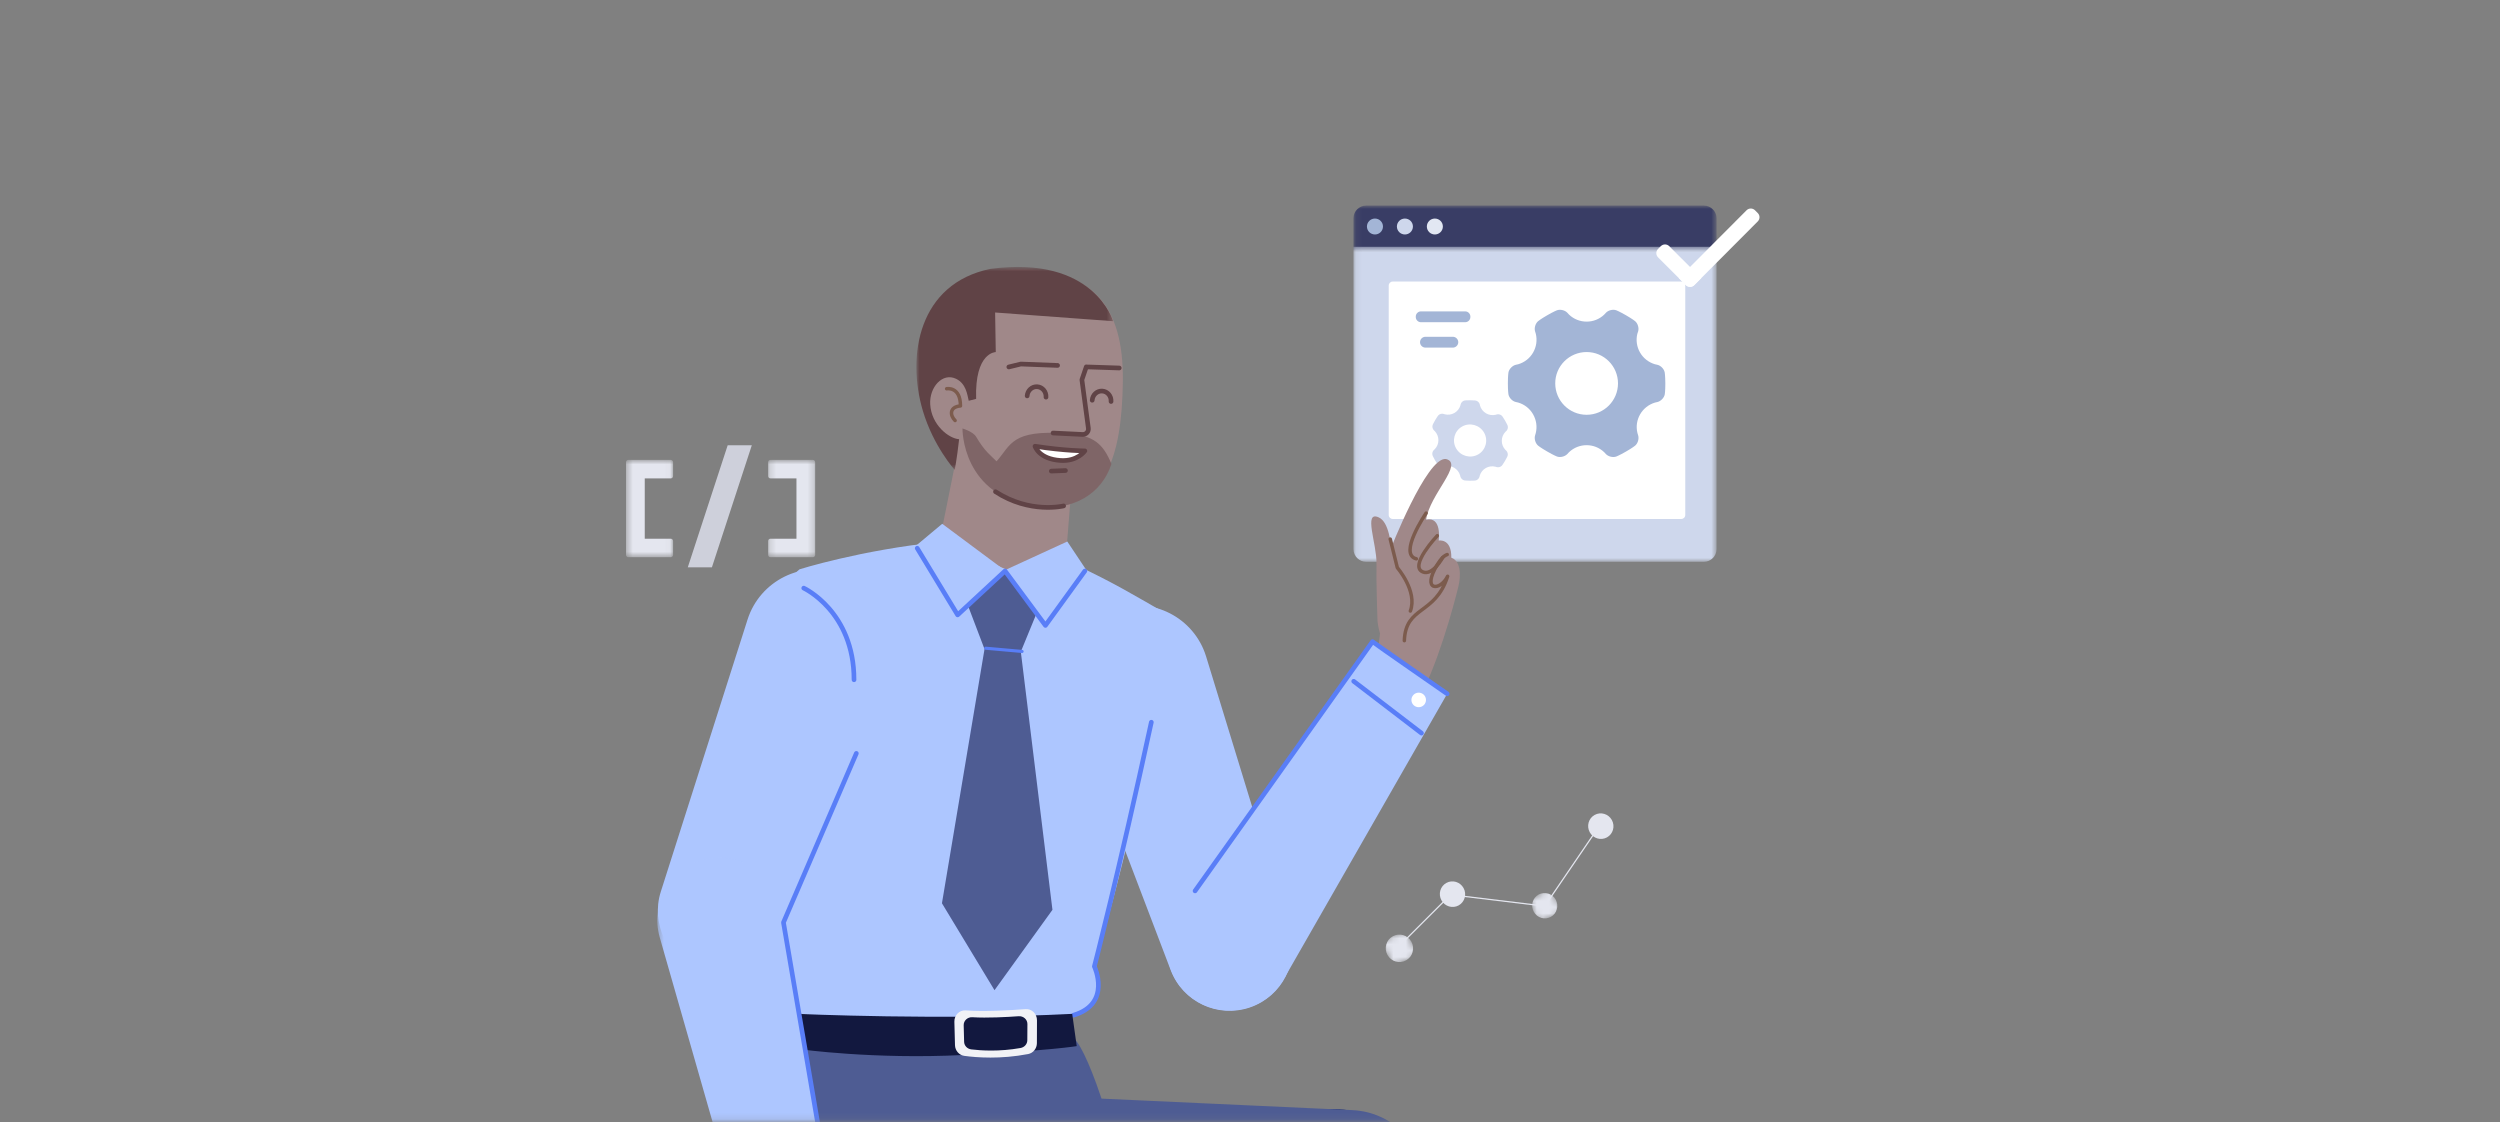 <svg width="401" height="180" viewBox="0 0 401 180" fill="none" xmlns="http://www.w3.org/2000/svg">
<rect x="0" y="0" width="401" height="180" fill="#808080" stroke="none"/>
<mask id="mask0" style="mask-type:alpha" maskUnits="userSpaceOnUse" x="0" y="-19" width="401" height="199">
<rect x="0.25" y="-18.75" width="399.778" height="198.5" fill="white" stroke="white" stroke-width="0.5"/>
</mask>
<g mask="url(#mask0)">
<mask id="mask1" style="mask-type:alpha" maskUnits="userSpaceOnUse" x="245" y="142" width="6" height="6">
<path fill-rule="evenodd" clip-rule="evenodd" d="M248.828 142.609L245.127 144.18L246.724 147.942L250.425 146.372L248.828 142.609Z" fill="white"/>
</mask>
<g mask="url(#mask1)">
<path fill-rule="evenodd" clip-rule="evenodd" d="M246.017 146.249C246.56 147.238 247.788 147.604 248.759 147.067C249.731 146.529 250.078 145.292 249.535 144.302C248.992 143.313 247.764 142.947 246.793 143.484C245.821 144.022 245.474 145.26 246.017 146.249Z" fill="#E4E6EF"/>
</g>
<path fill-rule="evenodd" clip-rule="evenodd" d="M231.207 144.405C231.753 145.4 232.99 145.767 233.97 145.226C234.949 144.684 235.301 143.438 234.754 142.444C234.208 141.449 232.971 141.082 231.992 141.624C231.012 142.165 230.661 143.41 231.207 144.405Z" fill="#E4E6EF"/>
<path fill-rule="evenodd" clip-rule="evenodd" d="M254.996 133.496C255.543 134.49 256.78 134.857 257.759 134.316C258.739 133.774 259.09 132.529 258.543 131.534C257.997 130.539 256.76 130.172 255.781 130.714C254.801 131.255 254.45 132.501 254.996 133.496Z" fill="#E4E6EF"/>
<mask id="mask2" style="mask-type:alpha" maskUnits="userSpaceOnUse" x="221" y="149" width="7" height="6">
<path fill-rule="evenodd" clip-rule="evenodd" d="M225.625 149.223L221.587 150.938L223.31 154.997L227.348 153.283L225.625 149.223Z" fill="white"/>
</mask>
<g mask="url(#mask2)">
<path fill-rule="evenodd" clip-rule="evenodd" d="M222.547 153.17C223.134 154.237 224.47 154.627 225.53 154.042C226.591 153.457 226.975 152.118 226.388 151.051C225.8 149.984 224.465 149.594 223.404 150.179C222.344 150.764 221.96 152.103 222.547 153.17Z" fill="#E4E6EF"/>
</g>
<path fill-rule="evenodd" clip-rule="evenodd" d="M247.819 145.448L247.853 145.399L256.594 132.572L256.432 132.455L247.723 145.235L232.633 143.408L232.6 143.441L224.018 152.013L224.156 152.156L232.706 143.618L247.819 145.448Z" fill="#E4E6EF"/>
<path fill-rule="evenodd" clip-rule="evenodd" d="M116.719 71.425L110.318 91.005H114.188L120.59 71.425H116.719Z" fill="#CED0DB"/>
<mask id="mask3" style="mask-type:alpha" maskUnits="userSpaceOnUse" x="100" y="73" width="8" height="17">
<path fill-rule="evenodd" clip-rule="evenodd" d="M100.414 73.765H107.965V89.378H100.414V73.765Z" fill="white"/>
</mask>
<g mask="url(#mask3)">
<path fill-rule="evenodd" clip-rule="evenodd" d="M107.593 73.765H103.417H100.785C100.58 73.765 100.413 73.93 100.413 74.133V76.735V86.408V89.01C100.413 89.213 100.58 89.378 100.785 89.378H103.417H107.593C107.799 89.378 107.965 89.213 107.965 89.01V86.776C107.965 86.573 107.799 86.408 107.593 86.408H103.417V76.735H107.593C107.799 76.735 107.965 76.57 107.965 76.368V74.133C107.965 73.93 107.799 73.765 107.593 73.765Z" fill="#E4E6EF"/>
</g>
<mask id="mask4" style="mask-type:alpha" maskUnits="userSpaceOnUse" x="123" y="73" width="8" height="17">
<path fill-rule="evenodd" clip-rule="evenodd" d="M123.204 73.765H130.756V89.378H123.204V73.765Z" fill="white"/>
</mask>
<g mask="url(#mask4)">
<path fill-rule="evenodd" clip-rule="evenodd" d="M130.384 73.765H127.752H123.576C123.371 73.765 123.204 73.93 123.204 74.133V76.368C123.204 76.57 123.371 76.735 123.576 76.735H127.752V86.408H123.576C123.371 86.408 123.204 86.573 123.204 86.776V89.01C123.204 89.213 123.371 89.378 123.576 89.378H127.752H130.384C130.59 89.378 130.756 89.213 130.756 89.01V86.776V76.368V74.133C130.756 73.93 130.59 73.765 130.384 73.765Z" fill="#E4E6EF"/>
</g>
<mask id="mask5" style="mask-type:alpha" maskUnits="userSpaceOnUse" x="217" y="32" width="59" height="9">
<path fill-rule="evenodd" clip-rule="evenodd" d="M217.096 32.972H275.335V40.194H217.096V32.972Z" fill="white"/>
</mask>
<g mask="url(#mask5)">
<path fill-rule="evenodd" clip-rule="evenodd" d="M275.335 40.194H217.096V35.009C217.096 33.884 218.014 32.972 219.146 32.972H273.285C274.417 32.972 275.335 33.884 275.335 35.009V40.194Z" fill="#393D65"/>
</g>
<mask id="mask6" style="mask-type:alpha" maskUnits="userSpaceOnUse" x="217" y="39" width="59" height="52">
<path fill-rule="evenodd" clip-rule="evenodd" d="M217.096 39.587H275.335V90.117H217.096V39.587Z" fill="white"/>
</mask>
<g mask="url(#mask6)">
<path fill-rule="evenodd" clip-rule="evenodd" d="M273.285 90.117H219.146C218.014 90.117 217.096 89.206 217.096 88.081V39.587H275.335V88.081C275.335 89.206 274.417 90.117 273.285 90.117Z" fill="#CED7EC"/>
</g>
<path fill-rule="evenodd" clip-rule="evenodd" d="M221.829 36.333C221.829 37.039 221.253 37.611 220.543 37.611C219.832 37.611 219.256 37.039 219.256 36.333C219.256 35.627 219.832 35.055 220.543 35.055C221.253 35.055 221.829 35.627 221.829 36.333Z" fill="#A3B5D6"/>
<path fill-rule="evenodd" clip-rule="evenodd" d="M226.633 36.333C226.633 37.039 226.057 37.611 225.347 37.611C224.636 37.611 224.061 37.039 224.061 36.333C224.061 35.627 224.636 35.055 225.347 35.055C226.057 35.055 226.633 35.627 226.633 36.333Z" fill="#CED7EC"/>
<path fill-rule="evenodd" clip-rule="evenodd" d="M231.437 36.333C231.437 37.039 230.862 37.611 230.151 37.611C229.441 37.611 228.865 37.039 228.865 36.333C228.865 35.627 229.441 35.055 230.151 35.055C230.862 35.055 231.437 35.627 231.437 36.333Z" fill="#E2E7F2"/>
<path fill-rule="evenodd" clip-rule="evenodd" d="M223.391 83.244C223.038 83.244 222.751 82.96 222.751 82.609V45.796C222.751 45.445 223.038 45.161 223.391 45.161H269.676C270.03 45.161 270.316 45.445 270.316 45.796V82.609C270.316 82.96 270.03 83.244 269.676 83.244H223.391Z" fill="white"/>
<path fill-rule="evenodd" clip-rule="evenodd" d="M254.495 66.532C251.717 66.532 249.46 64.28 249.46 61.495C249.451 58.728 251.7 56.477 254.485 56.468C254.489 56.468 254.492 56.468 254.495 56.468C257.271 56.468 259.528 58.72 259.528 61.503C259.523 64.28 257.271 66.531 254.495 66.532ZM267.021 59.744C266.923 59.195 266.395 58.633 265.842 58.513L265.43 58.419C264.43 58.117 263.584 57.448 263.063 56.548C262.537 55.638 262.381 54.563 262.628 53.543L262.757 53.157C262.923 52.623 262.708 51.884 262.277 51.519C262.277 51.519 261.89 51.193 260.805 50.565C259.714 49.941 259.247 49.767 259.247 49.767C258.717 49.573 257.975 49.759 257.587 50.17L257.301 50.476C256.546 51.193 255.541 51.592 254.497 51.588C253.446 51.591 252.436 51.189 251.678 50.467L251.403 50.169C251.021 49.758 250.275 49.576 249.743 49.767C249.743 49.767 249.269 49.941 248.18 50.565C247.09 51.197 246.706 51.523 246.706 51.523C246.277 51.886 246.062 52.617 246.228 53.157L246.346 53.548C246.59 54.567 246.434 55.639 245.911 56.548C245.391 57.456 244.537 58.128 243.529 58.423L243.133 58.513C242.59 58.638 242.055 59.192 241.954 59.744C241.954 59.744 241.864 60.239 241.864 61.497C241.864 62.754 241.954 63.248 241.954 63.248C242.052 63.804 242.581 64.359 243.133 64.479L243.52 64.569C244.53 64.865 245.385 65.54 245.905 66.451C246.447 67.396 246.579 68.472 246.34 69.455L246.228 69.836C246.062 70.371 246.277 71.109 246.708 71.475C246.708 71.475 247.095 71.801 248.18 72.428C249.271 73.056 249.74 73.227 249.74 73.227C250.268 73.421 251.012 73.234 251.4 72.823L251.671 72.532C253.25 71.031 255.737 71.033 257.314 72.535L257.585 72.828C257.967 73.237 258.714 73.421 259.245 73.23C259.245 73.23 259.719 73.056 260.809 72.431C261.898 71.804 262.28 71.478 262.28 71.478C262.711 71.117 262.926 70.38 262.76 69.839L262.642 69.444C262.397 68.429 262.553 67.36 263.077 66.455C263.6 65.547 264.454 64.873 265.462 64.573L265.85 64.484C266.393 64.359 266.928 63.805 267.029 63.253C267.029 63.253 267.119 62.758 267.119 61.502C267.11 60.242 267.021 59.744 267.021 59.744Z" fill="#A3B5D6"/>
<path fill-rule="evenodd" clip-rule="evenodd" d="M237.086 72.896C235.849 73.595 234.271 73.16 233.561 71.92C232.852 70.691 233.28 69.123 234.518 68.418L234.522 68.416C235.758 67.718 237.336 68.153 238.045 69.392C238.751 70.629 238.321 72.198 237.086 72.896ZM240.933 66.724C240.75 66.504 240.371 66.387 240.095 66.472L239.887 66.534C239.365 66.651 238.818 66.566 238.357 66.297C237.891 66.024 237.548 65.585 237.397 65.069L237.357 64.864C237.294 64.585 237.01 64.31 236.726 64.255C236.726 64.255 236.47 64.207 235.827 64.201C235.183 64.198 234.93 64.238 234.93 64.238C234.645 64.284 234.362 64.554 234.294 64.835L234.245 65.043C234.091 65.552 233.745 65.982 233.279 66.243C232.813 66.508 232.26 66.584 231.739 66.453L231.541 66.389C231.266 66.302 230.887 66.409 230.699 66.628C230.699 66.628 230.533 66.825 230.207 67.376C229.882 67.932 229.795 68.174 229.795 68.174C229.696 68.443 229.787 68.822 229.998 69.021L230.15 69.165C230.518 69.558 230.722 70.074 230.721 70.611C230.721 71.145 230.512 71.659 230.138 72.044L229.985 72.184C229.775 72.376 229.678 72.757 229.774 73.028C229.774 73.028 229.86 73.272 230.18 73.832C230.501 74.391 230.666 74.589 230.666 74.589C230.851 74.811 231.228 74.925 231.505 74.84L231.7 74.783C232.225 74.661 232.778 74.746 233.241 75.021C233.723 75.305 234.056 75.751 234.2 76.249L234.247 76.447C234.31 76.726 234.594 77.001 234.878 77.055C234.878 77.055 235.134 77.103 235.777 77.109C236.422 77.115 236.674 77.073 236.674 77.073C236.959 77.026 237.243 76.756 237.311 76.476L237.357 76.278C237.678 75.213 238.785 74.588 239.87 74.86L240.066 74.922C240.34 75.008 240.719 74.902 240.907 74.683C240.907 74.683 241.073 74.487 241.4 73.934C241.725 73.381 241.812 73.14 241.812 73.14C241.912 72.871 241.82 72.489 241.608 72.29L241.455 72.144C241.087 71.753 240.884 71.238 240.887 70.704C240.888 70.168 241.097 69.653 241.469 69.266L241.619 69.129C241.829 68.936 241.926 68.555 241.831 68.284C241.831 68.284 241.744 68.041 241.424 67.482C241.099 66.924 240.933 66.724 240.933 66.724Z" fill="#CED7EC"/>
<path fill-rule="evenodd" clip-rule="evenodd" d="M235.009 51.685H227.93C227.467 51.685 227.089 51.309 227.089 50.85V50.78C227.089 50.32 227.467 49.944 227.93 49.944H235.009C235.471 49.944 235.849 50.32 235.849 50.78V50.85C235.849 51.309 235.471 51.685 235.009 51.685Z" fill="#A3B5D6"/>
<path fill-rule="evenodd" clip-rule="evenodd" d="M233.028 55.759H228.648C228.164 55.759 227.772 55.369 227.772 54.888C227.772 54.408 228.164 54.018 228.648 54.018H233.028C233.512 54.018 233.905 54.408 233.905 54.888C233.905 55.369 233.512 55.759 233.028 55.759Z" fill="#A3B5D6"/>
<path fill-rule="evenodd" clip-rule="evenodd" d="M220.812 106.105L222.96 88.312C222.96 88.312 228.832 73.234 231.93 73.623C234.869 74.354 229.326 79.27 228.748 83.363C231.331 82.777 230.771 86.706 230.771 86.706C230.771 86.706 232.839 86.309 232.791 89.448C234.906 90.249 233.945 93.992 233.945 93.992C233.945 93.992 231.609 103.819 228.34 110.64C228.34 110.64 222.097 117.055 220.812 106.105Z" fill="#A08889"/>
<path fill-rule="evenodd" clip-rule="evenodd" d="M220.96 99.734C220.96 99.734 220.728 93.566 220.788 90.395C220.848 87.224 218.646 81.87 221.134 82.982C222.807 83.729 223.078 87.082 223.418 89.532C223.758 91.981 228.641 97.131 226.346 101.61C224.795 104.636 221.719 105.496 220.96 99.734Z" fill="#A08889"/>
<path d="M228.748 82.302C228.748 82.302 224.209 88.923 227.183 89.635" stroke="#7C5B4D" stroke-width="0.562" stroke-linecap="round" stroke-linejoin="round"/>
<path d="M230.543 85.924C230.543 85.924 225.935 90.796 228.225 91.737C229.816 92.391 231.404 89.424 231.404 89.424" stroke="#7C5B4D" stroke-width="0.562" stroke-linecap="round" stroke-linejoin="round"/>
<path d="M232.132 88.951C231.676 89.099 231.15 89.565 230.559 90.54C227.915 94.901 231.032 94.844 232.198 92.436C230.193 98.705 225.471 97.112 225.256 102.76" stroke="#7C5B4D" stroke-width="0.562" stroke-linecap="round" stroke-linejoin="round"/>
<path d="M222.993 86.47L224.13 91.056C224.13 91.056 227.407 94.847 226.221 98.007" stroke="#7C5B4D" stroke-width="0.562" stroke-linecap="round" stroke-linejoin="round"/>
<path fill-rule="evenodd" clip-rule="evenodd" d="M200.5 161.589C195.349 163.352 189.725 160.719 187.789 155.636L171.483 112.834C169.147 106.7 172.363 99.854 178.578 97.726C184.794 95.598 191.54 99.035 193.462 105.31L206.881 149.101C208.474 154.3 205.651 159.825 200.5 161.589Z" fill="#ADC6FF"/>
<path fill-rule="evenodd" clip-rule="evenodd" d="M184.432 269.176L202.475 187.162C203.936 180.521 210.758 176.481 217.357 178.349C223.731 180.152 227.383 186.768 225.477 193.053L201.064 273.57C201.064 273.57 193.381 275.584 184.432 269.176Z" fill="#253368"/>
<path fill-rule="evenodd" clip-rule="evenodd" d="M137.44 103.037C137.44 103.484 137.078 103.846 136.63 103.846C136.182 103.846 135.82 103.484 135.82 103.037C135.82 102.591 136.182 102.229 136.63 102.229C137.078 102.229 137.44 102.591 137.44 103.037Z" fill="#4E5C93"/>
<path fill-rule="evenodd" clip-rule="evenodd" d="M171.108 87.624L172.113 74.953L154.022 70.333L150.827 86.201C150.245 89.987 152.913 93.925 156.519 95.646C156.892 95.825 157.282 95.99 157.686 96.136C163.779 98.339 170.905 93.801 171.108 87.624Z" fill="#A08889"/>
<path fill-rule="evenodd" clip-rule="evenodd" d="M148.375 61.289C149.568 73.913 158.259 80.046 166.874 80.934C177.145 81.993 179.951 73.592 180.104 61.205C180.26 48.626 174.916 44.042 165.249 43.221C155.171 42.366 147.167 48.502 148.375 61.289Z" fill="#A08889"/>
<mask id="mask7" style="mask-type:alpha" maskUnits="userSpaceOnUse" x="146" y="42" width="33" height="34">
<path fill-rule="evenodd" clip-rule="evenodd" d="M146.987 42.818H178.539V75.37H146.987V42.818Z" fill="white"/>
</mask>
<g mask="url(#mask7)">
<path fill-rule="evenodd" clip-rule="evenodd" d="M155.384 64.282C155.141 63.251 154.949 61.535 153.361 60.764C151.173 59.701 149.047 62.119 149.205 64.856C149.397 68.175 152.194 70.342 153.842 70.451C153.485 73.67 153.134 75.37 153.134 75.37C153.134 75.37 149.711 71.577 148.023 65.886C145.389 57.007 147.351 45.494 158.858 43.129C175.535 40.885 178.539 51.518 178.539 51.518L159.617 50.124L159.721 56.474C159.721 56.474 156.334 56.46 156.572 63.982L155.384 64.282Z" fill="#604346"/>
</g>
<path d="M169.636 58.615L163.739 58.391L161.816 58.861" stroke="#604346" stroke-width="0.75" stroke-linecap="round" stroke-linejoin="round"/>
<path fill-rule="evenodd" clip-rule="evenodd" d="M159.847 73.997C162.2 71.357 162.172 68.884 171.124 69.516C175.478 69.823 176.927 71.194 178.276 74.412C176.758 79.17 172.165 81.973 166.37 81.254C154.197 79.743 154.381 68.726 154.381 68.726C154.381 68.726 156.078 69.215 156.579 70.069C157.964 72.431 158.928 73.055 159.847 73.997Z" fill="#7F6567"/>
<path fill-rule="evenodd" clip-rule="evenodd" d="M174.012 72.323C174.012 72.323 170.836 72.323 166.016 71.578C166.016 71.578 166.606 73.627 170.098 73.859C172.839 74.042 174.012 72.323 174.012 72.323Z" fill="white"/>
<path fill-rule="evenodd" clip-rule="evenodd" d="M174.012 72.323C174.012 72.323 170.836 72.323 166.016 71.578C166.016 71.578 166.606 73.627 170.098 73.859C172.839 74.042 174.012 72.323 174.012 72.323Z" stroke="#604346" stroke-width="0.75" stroke-linecap="round" stroke-linejoin="round"/>
<path d="M168.91 69.456L173.651 69.686C174.204 69.713 174.647 69.232 174.573 68.684L173.536 60.911L174.239 58.844" stroke="#604346" stroke-width="0.75" stroke-linecap="round" stroke-linejoin="round"/>
<path d="M170.898 75.475L168.629 75.564" stroke="#604346" stroke-width="0.75" stroke-linecap="round" stroke-linejoin="round"/>
<path d="M179.525 59.026L174.52 58.862" stroke="#604346" stroke-width="0.75" stroke-linecap="round" stroke-linejoin="round"/>
<path d="M170.606 81.149C170.606 81.149 165.224 82.482 159.678 78.869" stroke="#604346" stroke-width="0.75" stroke-linecap="round" stroke-linejoin="round"/>
<path d="M151.843 62.354C151.843 62.354 154.058 61.938 154.058 65.109C152.213 65.268 152.4 66.69 153.196 67.449" stroke="#7C5B4D" stroke-width="0.562" stroke-linecap="round" stroke-linejoin="round"/>
<path d="M178.212 64.401C178.271 63.531 177.641 62.781 176.807 62.724C175.972 62.669 175.249 63.33 175.19 64.2" stroke="#604346" stroke-width="0.75" stroke-linecap="round" stroke-linejoin="round"/>
<path d="M167.778 63.706C167.836 62.835 167.207 62.085 166.372 62.029C165.538 61.973 164.815 62.634 164.756 63.504" stroke="#604346" stroke-width="0.75" stroke-linecap="round" stroke-linejoin="round"/>
<path fill-rule="evenodd" clip-rule="evenodd" d="M127.619 162.412C144.228 166.283 166.066 165.255 173.463 162.201C176.685 160.871 176.715 158.479 175.76 154.416C175.76 154.416 185.95 119.503 187.406 98.629C182.054 95.535 178.533 93.425 172.633 90.654C170.794 89.791 165.283 92.209 162.917 91.785C159.42 91.158 154.004 86.58 150.632 86.93C138.001 88.238 128.253 91.315 128.253 91.315C116 100.808 127.619 162.412 127.619 162.412Z" fill="#ADC6FF"/>
<path fill-rule="evenodd" clip-rule="evenodd" d="M171.195 86.857L174.307 91.526L167.863 100.155L161.491 91.315L171.195 86.857Z" fill="#ADC6FF"/>
<path fill-rule="evenodd" clip-rule="evenodd" d="M161.217 91.522L151.131 84.017L146.813 87.623L153.604 98.629L161.217 91.522Z" fill="#ADC6FF"/>
<path fill-rule="evenodd" clip-rule="evenodd" d="M166.279 98.347L161.208 91.581L155.294 97.223L157.854 103.953L163.697 104.639L166.279 98.347Z" fill="#4E5C93"/>
<path fill-rule="evenodd" clip-rule="evenodd" d="M163.732 104.471L157.949 103.921L151.088 144.884L159.519 158.826L168.813 145.935L163.732 104.471Z" fill="#4E5C93"/>
<path d="M174.01 91.591L167.688 100.317L161.208 91.582L153.603 98.629L147.125 87.94" stroke="#597EF7" stroke-width="0.75" stroke-linecap="round" stroke-linejoin="round"/>
<path d="M163.94 104.493L158.11 103.974" stroke="#597EF7" stroke-width="0.5" stroke-linecap="round" stroke-linejoin="round"/>
<path d="M184.674 115.844C179.378 140.26 175.537 155.017 175.537 155.017C175.537 155.017 178.364 160.995 172.195 162.834" stroke="#597EF7" stroke-width="0.75" stroke-linecap="round" stroke-linejoin="round"/>
<path fill-rule="evenodd" clip-rule="evenodd" d="M220.343 102.873L232.127 111.282L205.876 157.13C202.977 162.061 196.541 163.576 191.743 160.454C186.945 157.333 185.732 150.841 189.08 146.201L220.343 102.873Z" fill="#ADC6FF"/>
<path d="M228.002 117.593L217.134 109.278" stroke="#597EF7" stroke-width="0.75" stroke-linecap="round" stroke-linejoin="round"/>
<path fill-rule="evenodd" clip-rule="evenodd" d="M226.581 111.632C226.933 111.093 227.657 110.94 228.197 111.292C228.738 111.644 228.891 112.366 228.538 112.906C228.186 113.446 227.463 113.599 226.922 113.247C226.381 112.895 226.229 112.173 226.581 111.632Z" fill="white"/>
<path fill-rule="evenodd" clip-rule="evenodd" d="M128.288 167.514C128.288 167.514 168.791 170.613 171.645 166.576C172.901 164.798 178.555 178.799 180.857 193.446C177.146 200.145 139.449 210.982 129.731 190.765C126.583 184.214 127.83 170.753 128.288 167.514Z" fill="#4E5C93"/>
<path fill-rule="evenodd" clip-rule="evenodd" d="M171.983 162.623L172.705 167.798C172.705 167.798 168.657 168.498 154.514 169.221C140.167 169.953 128.327 168.299 128.327 168.299L127.83 162.623C127.83 162.623 151.491 163.678 171.983 162.623Z" fill="#12183F"/>
<path fill-rule="evenodd" clip-rule="evenodd" d="M166.318 167.326L166.331 163.648C166.334 162.612 165.496 161.79 164.505 161.865C162.13 162.044 157.932 162.289 154.882 162.068C153.885 161.996 153.053 162.844 153.081 163.886L153.18 167.643C153.204 168.521 153.837 169.247 154.672 169.361C156.657 169.632 160.482 169.922 164.915 169.07C165.723 168.914 166.315 168.183 166.318 167.326Z" fill="#F1F2F6"/>
<path fill-rule="evenodd" clip-rule="evenodd" d="M164.781 166.863L164.797 164.261C164.801 163.527 164.157 162.948 163.392 163.003C161.56 163.133 158.321 163.314 155.968 163.163C155.198 163.114 154.555 163.715 154.575 164.452L154.645 167.11C154.662 167.731 155.149 168.243 155.793 168.323C157.325 168.511 160.275 168.71 163.696 168.099C164.319 167.987 164.777 167.469 164.781 166.863Z" fill="#12183F"/>
<path fill-rule="evenodd" clip-rule="evenodd" d="M228.394 189.867C228.333 196.16 223.159 201.281 216.681 201.46L144.458 203.455C136.074 203.687 129.169 197.109 129.248 188.964C129.327 180.82 136.357 174.368 144.735 174.753L216.907 178.063C223.38 178.36 228.454 183.574 228.394 189.867Z" fill="#4E5C93"/>
<path fill-rule="evenodd" clip-rule="evenodd" d="M255.494 265.622L207.035 196.811C203.112 191.239 204.759 183.546 210.629 180.026C216.299 176.628 223.681 178.473 227.039 184.126L270.058 256.541C270.058 256.541 266.325 263.484 255.494 265.622Z" fill="#4E5C93"/>
<path d="M191.686 142.9L220.152 102.918C220.362 103.13 232.126 111.282 232.126 111.282" stroke="#597EF7" stroke-width="0.75" stroke-linecap="round" stroke-linejoin="round"/>
<path fill-rule="evenodd" clip-rule="evenodd" d="M112.235 155.58C107.104 153.76 104.343 148.204 105.995 143.022L119.904 99.384C121.897 93.131 128.68 89.769 134.871 91.967C141.063 94.164 144.202 101.046 141.796 107.153L125.011 149.77C123.018 154.831 117.366 157.401 112.235 155.58Z" fill="#ADC6FF"/>
<mask id="mask8" style="mask-type:alpha" maskUnits="userSpaceOnUse" x="105" y="137" width="30" height="65">
<path fill-rule="evenodd" clip-rule="evenodd" d="M105.43 137.574H134.458V201.698H105.43V137.574Z" fill="white"/>
</mask>
<g mask="url(#mask8)">
<path fill-rule="evenodd" clip-rule="evenodd" d="M120.517 201.698L134.458 197.779L125.331 145.757C124.28 140.136 118.738 136.531 113.165 137.843C107.591 139.155 104.246 144.852 105.819 150.351L120.517 201.698Z" fill="#ADC6FF"/>
</g>
<path d="M137.355 120.845L125.667 147.963L134.167 197.749L120.84 201.4" stroke="#597EF7" stroke-width="0.75" stroke-linecap="round" stroke-linejoin="round"/>
<path d="M128.921 94.335C128.921 94.335 136.985 98.066 136.985 109.037" stroke="#597EF7" stroke-width="0.75" stroke-linecap="round" stroke-linejoin="round"/>
<path fill-rule="evenodd" clip-rule="evenodd" d="M270.413 45.734L269.293 44.615L280.152 33.724C280.524 33.353 281.126 33.353 281.497 33.724L281.945 34.172C282.317 34.543 282.317 35.145 281.945 35.516L271.758 45.734C271.387 46.105 270.785 46.105 270.413 45.734Z" fill="white"/>
<path fill-rule="evenodd" clip-rule="evenodd" d="M272.877 44.615L271.756 45.734C271.385 46.105 270.783 46.105 270.411 45.734L265.949 41.276C265.578 40.905 265.578 40.303 265.949 39.932L266.397 39.484C266.769 39.113 267.371 39.113 267.742 39.484L272.877 44.615Z" fill="white"/>
</g>
</svg>
